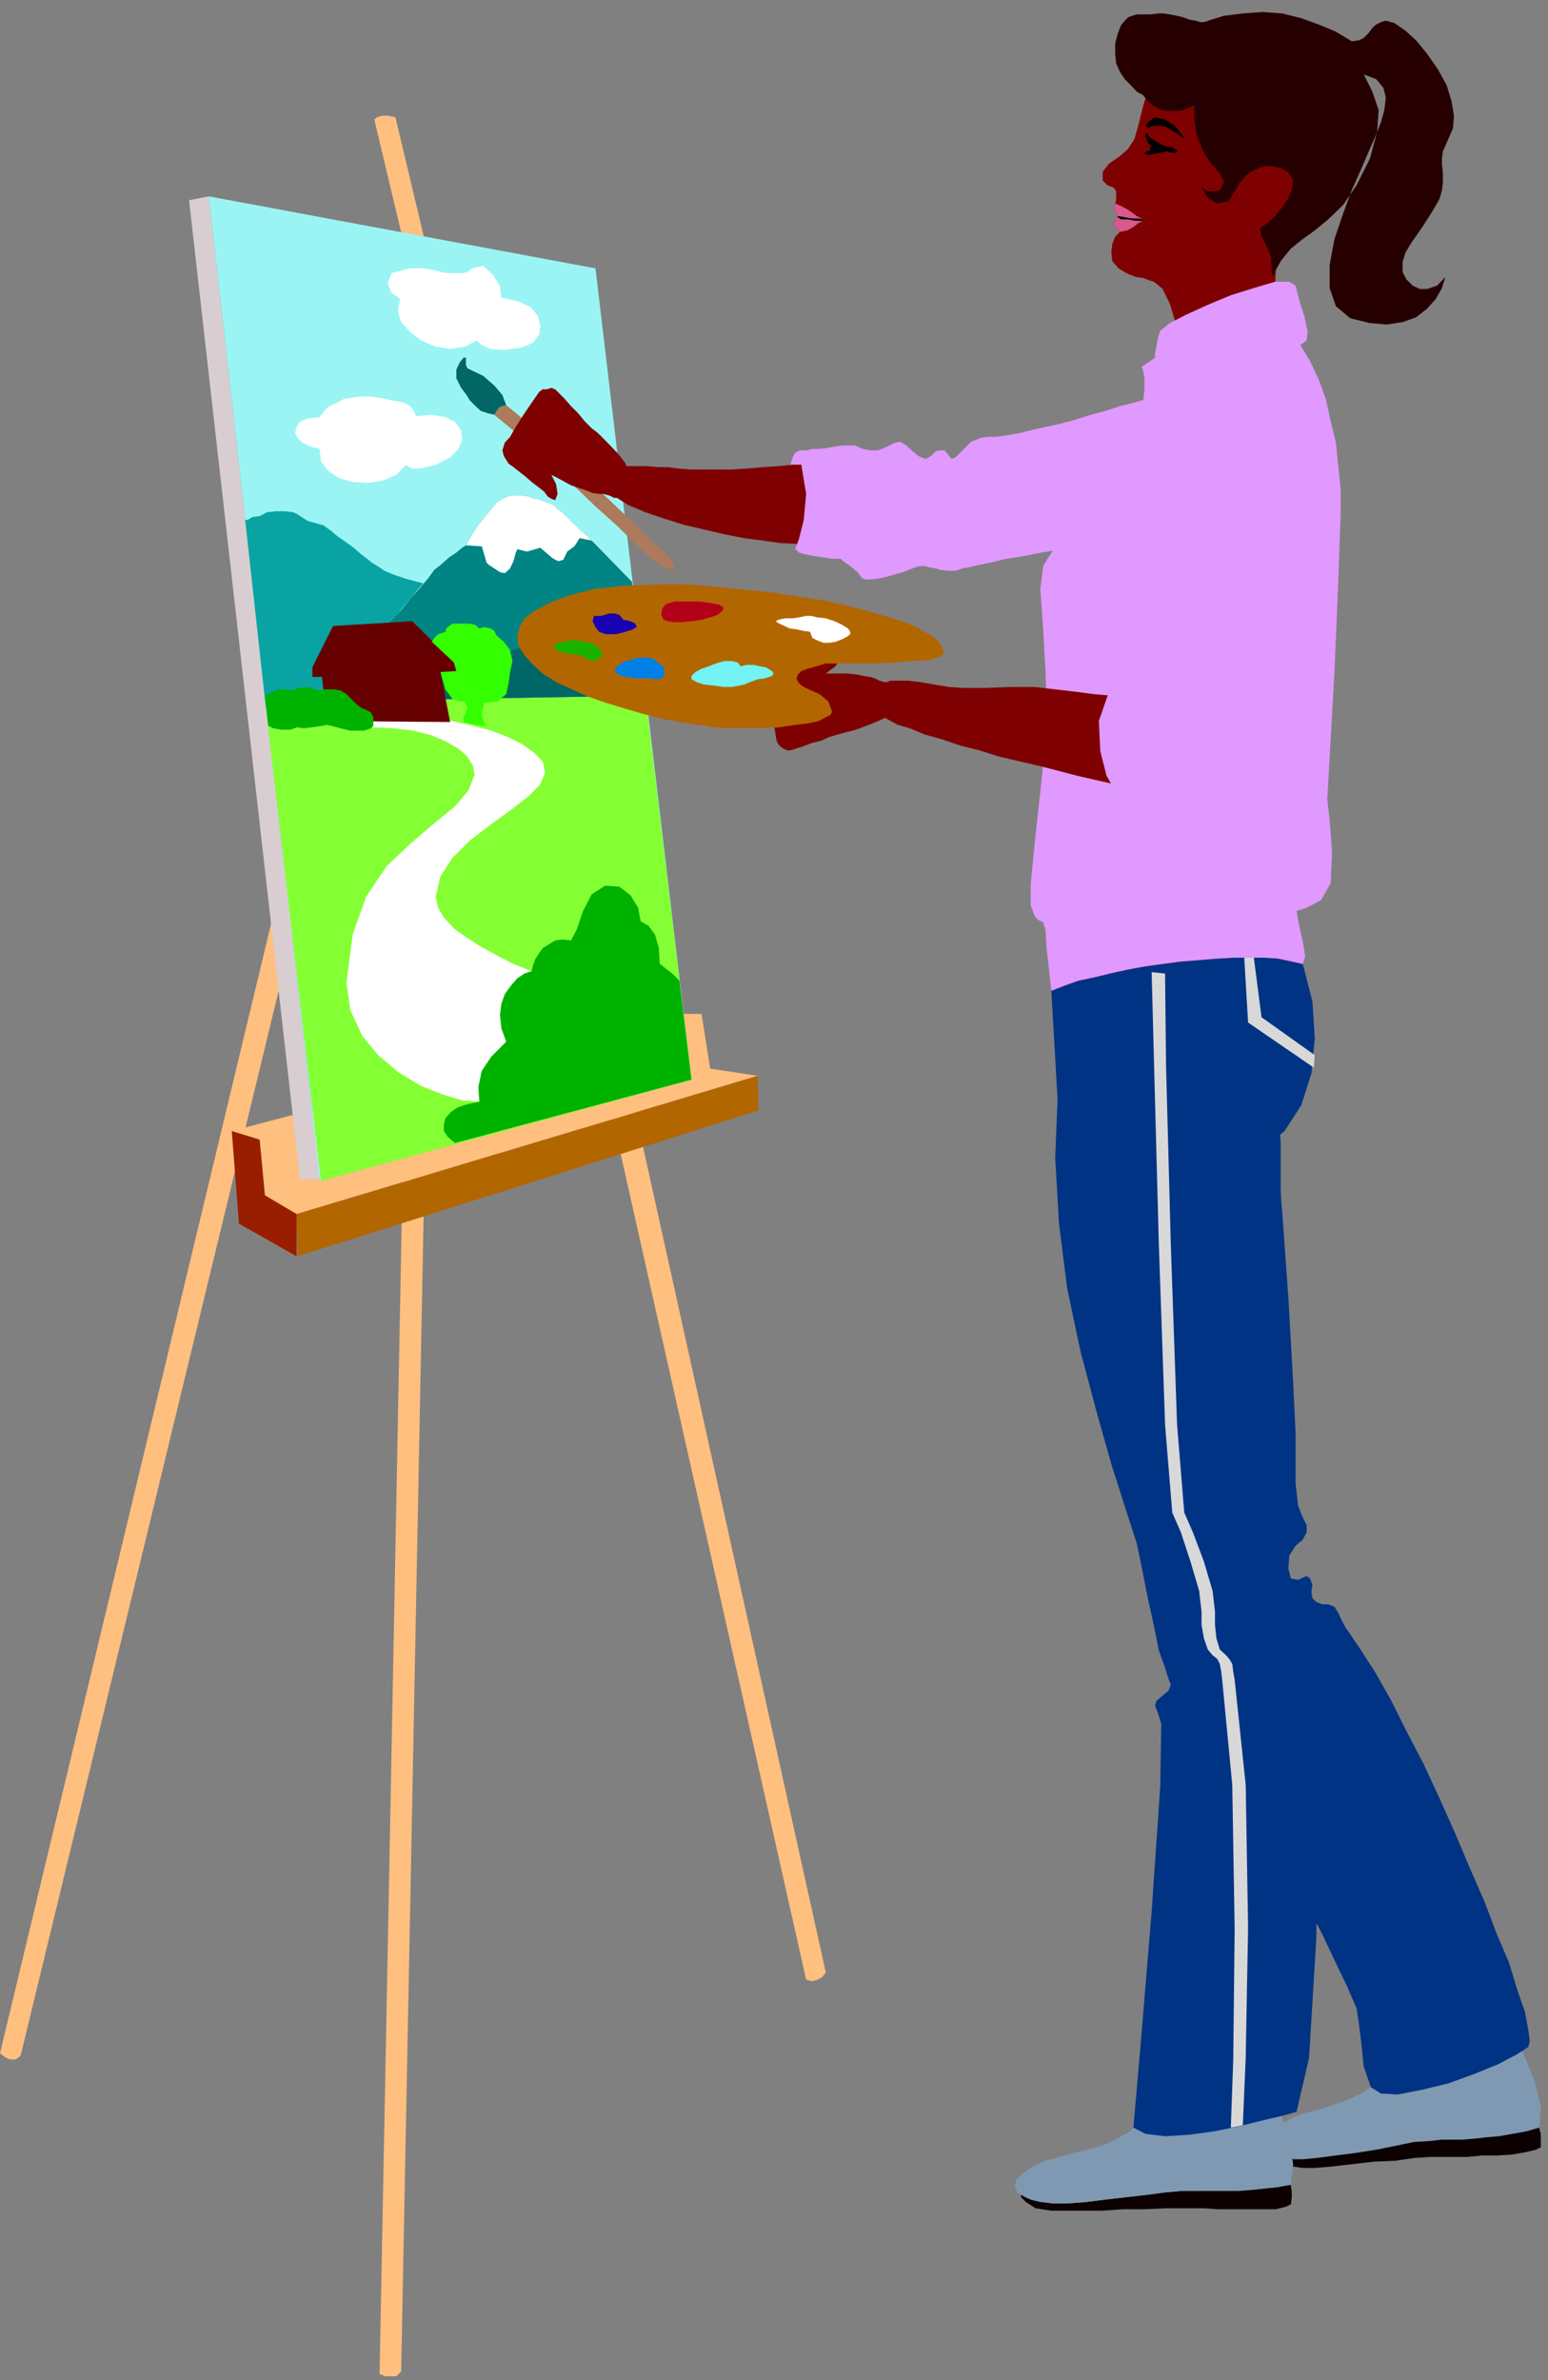 <?xml version="1.0" encoding="UTF-8" standalone="no"?>
<svg
   xmlns:ooo="http://xml.openoffice.org/svg/export"
   xmlns:dc="http://purl.org/dc/elements/1.1/"
   xmlns:cc="http://creativecommons.org/ns#"
   xmlns:rdf="http://www.w3.org/1999/02/22-rdf-syntax-ns#"
   xmlns:svg="http://www.w3.org/2000/svg"
   xmlns="http://www.w3.org/2000/svg"
   xmlns:sodipodi="http://sodipodi.sourceforge.net/DTD/sodipodi-0.dtd"
   xmlns:inkscape="http://www.inkscape.org/namespaces/inkscape"
   version="1.2"
   width="32.26mm"
   height="49.58mm"
   viewBox="0 0 3226 4958"
   preserveAspectRatio="xMidYMid"
   xml:space="preserve"
   id="svg214"
   sodipodi:docname="oilpntr.svg"
   style="fill-rule:evenodd;stroke-width:28.222;stroke-linejoin:round"
   inkscape:version="0.92.5 (2060ec1f9f, 2020-04-08)"><rect x="0" y="0" width="3226" height="4958" fill="#808080" stroke="none"/><sodipodi:namedview
   pagecolor="#ffffff"
   bordercolor="#666666"
   borderopacity="1"
   objecttolerance="10"
   gridtolerance="10"
   guidetolerance="10"
   inkscape:pageopacity="0"
   inkscape:pageshadow="2"
   inkscape:window-width="664"
   inkscape:window-height="487"
   id="namedview216"
   showgrid="false"
   inkscape:zoom="0.2102413"
   inkscape:cx="60.96378"
   inkscape:cy="93.694486"
   inkscape:window-x="0"
   inkscape:window-y="0"
   inkscape:window-maximized="0"
   inkscape:current-layer="svg214" />
 <defs
   class="ClipPathGroup"
   id="defs8">
  <clipPath
   id="presentation_clip_path"
   clipPathUnits="userSpaceOnUse">
   <rect
   x="0"
   y="0"
   width="21000"
   height="29700"
   id="rect2" />
  </clipPath>
  <clipPath
   id="presentation_clip_path_shrink"
   clipPathUnits="userSpaceOnUse">
   <rect
   x="21"
   y="29"
   width="20958"
   height="29641"
   id="rect5" />
  </clipPath>
 </defs>
 <defs
   class="TextShapeIndex"
   id="defs12">
  <g
   ooo:slide="id1"
   ooo:id-list="id3"
   id="g10" />
 </defs>
 <defs
   class="EmbeddedBulletChars"
   id="defs44">
  <g
   id="bullet-char-template-57356"
   transform="matrix(4.8828125e-4,0,0,-4.8828125e-4,0,0)">
   <path
   d="M 580,1141 1163,571 580,0 -4,571 Z"
   id="path14"
   inkscape:connector-curvature="0" />
  </g>
  <g
   id="bullet-char-template-57354"
   transform="matrix(4.8828125e-4,0,0,-4.8828125e-4,0,0)">
   <path
   d="M 8,1128 H 1137 V 0 H 8 Z"
   id="path17"
   inkscape:connector-curvature="0" />
  </g>
  <g
   id="bullet-char-template-10146"
   transform="matrix(4.8828125e-4,0,0,-4.8828125e-4,0,0)">
   <path
   d="M 174,0 602,739 174,1481 1456,739 Z M 1358,739 309,1346 659,739 Z"
   id="path20"
   inkscape:connector-curvature="0" />
  </g>
  <g
   id="bullet-char-template-10132"
   transform="matrix(4.8828125e-4,0,0,-4.8828125e-4,0,0)">
   <path
   d="M 2015,739 1276,0 H 717 l 543,543 H 174 v 393 h 1086 l -543,545 h 557 z"
   id="path23"
   inkscape:connector-curvature="0" />
  </g>
  <g
   id="bullet-char-template-10007"
   transform="matrix(4.8828125e-4,0,0,-4.8828125e-4,0,0)">
   <path
   d="m 0,-2 c -7,16 -16,29 -25,39 l 381,530 c -94,256 -141,385 -141,387 0,25 13,38 40,38 9,0 21,-2 34,-5 21,4 42,12 65,25 l 27,-13 111,-251 280,301 64,-25 24,25 c 21,-10 41,-24 62,-43 C 886,937 835,863 770,784 769,783 710,716 594,584 L 774,223 c 0,-27 -21,-55 -63,-84 l 16,-20 C 717,90 699,76 672,76 641,76 570,178 457,381 L 164,-76 c -22,-34 -53,-51 -92,-51 -42,0 -63,17 -64,51 -7,9 -10,24 -10,44 0,9 1,19 2,30 z"
   id="path26"
   inkscape:connector-curvature="0" />
  </g>
  <g
   id="bullet-char-template-10004"
   transform="matrix(4.8828125e-4,0,0,-4.8828125e-4,0,0)">
   <path
   d="M 285,-33 C 182,-33 111,30 74,156 52,228 41,333 41,471 c 0,78 14,145 41,201 34,71 87,106 158,106 53,0 88,-31 106,-94 l 23,-176 c 8,-64 28,-97 59,-98 l 735,706 c 11,11 33,17 66,17 42,0 63,-15 63,-46 V 965 c 0,-36 -10,-64 -30,-84 L 442,47 C 390,-6 338,-33 285,-33 Z"
   id="path29"
   inkscape:connector-curvature="0" />
  </g>
  <g
   id="bullet-char-template-9679"
   transform="matrix(4.8828125e-4,0,0,-4.8828125e-4,0,0)">
   <path
   d="M 813,0 C 632,0 489,54 383,161 276,268 223,411 223,592 c 0,181 53,324 160,431 106,107 249,161 430,161 179,0 323,-54 432,-161 108,-107 162,-251 162,-431 0,-180 -54,-324 -162,-431 C 1136,54 992,0 813,0 Z"
   id="path32"
   inkscape:connector-curvature="0" />
  </g>
  <g
   id="bullet-char-template-8226"
   transform="matrix(4.8828125e-4,0,0,-4.8828125e-4,0,0)">
   <path
   d="m 346,457 c -73,0 -137,26 -191,78 -54,51 -81,114 -81,188 0,73 27,136 81,188 54,52 118,78 191,78 73,0 134,-26 185,-79 51,-51 77,-114 77,-187 0,-75 -25,-137 -76,-188 -50,-52 -112,-78 -186,-78 z"
   id="path35"
   inkscape:connector-curvature="0" />
  </g>
  <g
   id="bullet-char-template-8211"
   transform="matrix(4.8828125e-4,0,0,-4.8828125e-4,0,0)">
   <path
   d="M -4,459 H 1135 V 606 H -4 Z"
   id="path38"
   inkscape:connector-curvature="0" />
  </g>
  <g
   id="bullet-char-template-61548"
   transform="matrix(4.8828125e-4,0,0,-4.8828125e-4,0,0)">
   <path
   d="m 173,740 c 0,163 58,303 173,419 116,115 255,173 419,173 163,0 302,-58 418,-173 116,-116 174,-256 174,-419 0,-163 -58,-303 -174,-418 C 1067,206 928,148 765,148 601,148 462,206 346,322 231,437 173,577 173,740 Z"
   id="path41"
   inkscape:connector-curvature="0" />
  </g>
 </defs>
 <g
   id="g49"
   transform="translate(-8887,-12371)">
  <g
   id="id2"
   class="Master_Slide">
   <g
   id="bg-id2"
   class="Background" />
   <g
   id="bo-id2"
   class="BackgroundObjects" />
  </g>
 </g>
 <g
   class="SlideGroup"
   id="g212"
   transform="translate(-8887,-12371)">
  <g
   id="g210">
   <g
   id="container-id1">
    <g
   id="id1"
   class="Slide"
   clip-path="url(#presentation_clip_path)">
     <g
   class="Page"
   id="g206">
      <g
   class="Graphic"
   id="g204">
       <g
   id="id3">
        <rect
   class="BoundingBox"
   x="8887"
   y="12371"
   width="3226"
   height="4958"
   id="rect51"
   style="fill:none;stroke:none" />
        <path
   d="m 10222,14762 -511,-2147 -16,-3 h -12 l -10,3 -6,5 509,2135 z"
   id="path53"
   inkscape:connector-curvature="0"
   style="fill:#ffbf7f;stroke:none" />
        <path
   d="m 10567,16495 -391,-1740 46,-18 386,1743 -8,10 -10,5 -10,3 z"
   id="path55"
   inkscape:connector-curvature="0"
   style="fill:#ffbf7f;stroke:none" />
        <path
   d="m 9678,17316 81,-4213 46,-5 -82,4213 -10,10 h -13 -10 z"
   id="path57"
   inkscape:connector-curvature="0"
   style="fill:#ffbf7f;stroke:none" />
        <path
   d="m 8887,16648 867,-3611 33,81 -857,3535 -10,8 h -13 l -10,-5 z"
   id="path59"
   inkscape:connector-curvature="0"
   style="fill:#ffbf7f;stroke:none" />
        <path
   d="m 10349,14483 18,114 99,15 -961,288 -66,-39 -11,-116 -58,-18 925,-244 z"
   id="path61"
   inkscape:connector-curvature="0"
   style="fill:#ffbf7f;stroke:none" />
        <path
   d="m 10468,14684 -961,304 -2,-88 961,-288 z"
   id="path63"
   inkscape:connector-curvature="0"
   style="fill:#b26600;stroke:none" />
        <path
   d="m 9505,14988 v -88 l -66,-39 -11,-116 -58,-18 15,193 z"
   id="path65"
   inkscape:connector-curvature="0"
   style="fill:#991e00;stroke:none" />
        <path
   d="m 9281,12788 231,2038 41,2 -231,-2048 z"
   id="path67"
   inkscape:connector-curvature="0"
   style="fill:#d8ced1;stroke:none" />
        <path
   d="m 9322,12780 806,150 200,1690 -775,208 z"
   id="path69"
   inkscape:connector-curvature="0"
   style="fill:#9bf4f4;stroke:none" />
        <path
   d="m 10232,13820 -572,10 -219,15 115,986 772,-211 z"
   id="path71"
   inkscape:connector-curvature="0"
   style="fill:#84ff33;stroke:none" />
        <path
   d="m 9886,14666 -2,-31 7,-33 20,-30 31,-31 -10,-28 -3,-28 3,-23 7,-20 13,-18 13,-15 15,-10 15,-5 -38,-15 -35,-18 -33,-18 -31,-20 -25,-18 -21,-23 -12,-20 -5,-23 10,-43 25,-38 36,-36 43,-33 43,-31 36,-28 25,-25 10,-25 -5,-23 -18,-18 -25,-18 -30,-15 -34,-13 -38,-10 -35,-8 -33,-7 h -148 v 18 l 49,2 43,5 38,10 30,13 26,15 18,16 12,20 3,18 -13,33 -28,33 -43,35 -48,41 -51,48 -43,64 -28,79 -13,99 8,58 25,54 33,40 43,36 46,28 46,18 40,12 z"
   id="path73"
   inkscape:connector-curvature="0"
   style="fill:#ffffff;stroke:none" />
        <path
   d="m 9721,12994 -18,-13 -8,-20 8,-21 38,-10 h 26 l 22,3 18,5 16,2 h 12 13 l 13,-2 10,-8 23,-5 20,18 15,25 3,23 35,8 26,12 15,18 5,21 -2,17 -13,18 -25,10 -34,5 -30,-2 -18,-8 -7,-7 -3,-3 -25,13 -31,5 -30,-5 -31,-13 -23,-18 -18,-20 -7,-23 z"
   id="path75"
   inkscape:connector-curvature="0"
   style="fill:#ffffff;stroke:none" />
        <path
   d="m 9553,13306 3,26 15,20 23,15 28,8 33,2 30,-5 28,-12 21,-21 2,3 10,5 h 18 l 31,-8 30,-15 18,-18 7,-20 -2,-18 -13,-18 -20,-10 -28,-5 -33,3 -3,-8 -5,-8 -7,-7 -11,-5 -12,-3 -13,-2 -13,-3 -15,-3 -18,-2 h -18 l -17,2 -18,3 -15,8 -16,7 -10,10 -10,13 -25,3 -16,7 -7,10 -3,13 5,10 10,10 16,8 z"
   id="path77"
   inkscape:connector-curvature="0"
   style="fill:#ffffff;stroke:none" />
        <path
   d="m 9662,13700 21,-18 20,-20 20,-20 21,-26 18,-20 17,-20 13,-18 13,-10 18,-16 15,-10 12,-10 8,-5 13,-23 13,-20 15,-18 12,-15 11,-13 12,-8 11,-5 10,-2 h 18 l 15,2 12,5 h 6 l 30,11 3,2 5,3 7,7 8,5 13,13 20,20 20,18 8,8 84,86 28,237 -572,10 z"
   id="path79"
   inkscape:connector-curvature="0"
   style="fill:#008484;stroke:none" />
        <path
   d="m 9660,13830 572,-10 -15,-117 -21,-13 -20,-8 h -18 l -15,5 -23,-12 -23,7 h -8 l -15,3 -23,7 -17,11 -28,20 h -3 l -8,-3 -7,-2 h -10 l -13,5 -18,5 -20,8 -16,2 h -7 l -13,-2 -13,-3 -15,-2 -18,-3 h -12 -13 -8 l -10,5 -10,5 -15,8 -15,7 -16,8 -12,8 -8,2 -3,3 z"
   id="path81"
   inkscape:connector-curvature="0"
   style="fill:#006666;stroke:none" />
        <path
   d="m 9660,13830 2,-130 13,-10 15,-13 13,-15 15,-15 13,-16 13,-15 12,-15 13,-15 -20,-5 -18,-5 -18,-6 -13,-5 -12,-5 -10,-7 -8,-5 -8,-5 -10,-8 -13,-10 -15,-13 -18,-13 -17,-12 -13,-11 -10,-7 -3,-3 -35,-10 -23,-15 -8,-3 -15,-2 h -20 l -18,2 -16,8 -15,2 -10,6 h -5 l 43,391 z"
   id="path83"
   inkscape:connector-curvature="0"
   style="fill:#0aa3a3;stroke:none" />
        <path
   d="m 9858,13507 13,-23 13,-20 15,-18 12,-15 11,-13 12,-8 11,-5 10,-2 h 18 l 15,2 12,5 h 6 l 30,11 3,2 5,3 7,7 8,5 13,13 20,20 20,18 8,8 -25,-5 -11,17 -15,11 -8,17 -10,3 -7,-3 -8,-5 -2,-2 -21,-18 -28,8 -20,-5 -3,7 -5,18 -7,15 -11,10 -10,-2 -12,-8 -11,-7 -5,-5 -10,-34 z"
   id="path85"
   inkscape:connector-curvature="0"
   style="fill:#ffffff;stroke:none" />
        <path
   d="m 9568,13873 -10,-92 h -20 v -20 l 43,-86 165,-10 87,86 5,18 -33,2 20,104 z"
   id="path87"
   inkscape:connector-curvature="0"
   style="fill:#660000;stroke:none" />
        <path
   d="m 9805,13771 33,-2 -5,-18 -46,-43 5,-8 8,-8 7,-2 8,-3 2,-7 6,-5 7,-5 h 8 10 15 l 13,2 10,8 10,-3 13,3 8,5 5,10 15,13 13,17 5,23 -5,23 -3,23 -5,23 -18,15 -28,3 v 2 l -2,8 -3,10 v 8 l 3,7 2,8 5,3 v 2 l -20,-2 -28,-6 v -12 l 3,-3 2,-5 3,-8 -5,-15 h -13 l -13,-5 -15,-20 z"
   id="path89"
   inkscape:connector-curvature="0"
   style="fill:#33ff00;stroke:none" />
        <path
   d="m 9835,14752 493,-132 -25,-206 -15,-15 -13,-10 -10,-8 -3,-2 -2,-33 -8,-28 -13,-18 -17,-10 -5,-28 -16,-26 -23,-18 -30,-2 -28,18 -18,35 -13,38 -12,23 -18,-2 -15,2 -13,8 -13,8 -7,10 -8,12 -5,13 -3,13 -15,5 -15,10 -13,15 -13,18 -7,20 -3,23 3,28 10,28 -31,31 -20,30 -7,33 2,31 -25,5 -21,7 -15,11 -10,12 -3,13 v 13 l 8,12 z"
   id="path91"
   inkscape:connector-curvature="0"
   style="fill:#00b200;stroke:none" />
        <path
   d="m 9439,13822 15,-10 15,-5 h 13 l 15,2 13,-5 13,-2 12,2 13,5 15,-2 h 18 l 15,2 13,8 10,10 10,10 10,8 11,5 10,5 5,10 v 10 8 l -5,5 -8,3 -7,2 h -13 -15 l -21,-5 -18,-5 -10,-2 -10,2 -20,3 -18,2 -13,-2 -15,5 h -18 l -18,-3 -10,-5 z"
   id="path93"
   inkscape:connector-curvature="0"
   style="fill:#00b200;stroke:none" />
        <path
   d="m 9942,13215 28,23 41,38 50,45 56,54 54,51 48,45 38,38 23,21 13,20 -5,8 -18,-5 -31,-23 -25,-23 -38,-38 -48,-43 -51,-49 -54,-48 -45,-43 -39,-33 -22,-18 5,-8 5,-7 7,-3 z"
   id="path95"
   inkscape:connector-curvature="0"
   style="fill:#ad7a5b;stroke:none" />
        <path
   d="m 9917,13235 5,-8 5,-7 7,-3 8,-2 -8,-21 -17,-20 -23,-20 -21,-10 -12,-6 -3,-7 v -8 -7 h -5 l -8,10 -7,15 v 18 l 5,10 5,10 10,13 8,13 12,12 11,10 15,5 z"
   id="path97"
   inkscape:connector-curvature="0"
   style="fill:#006666;stroke:none" />
        <path
   d="m 10156,13403 5,2 5,3 h 7 5 l 13,-3 10,-5 8,-10 5,-13 -3,-7 -5,-8 -5,-5 -5,-8 -7,-15 -16,-20 -20,-21 -20,-20 -13,-10 -15,-15 -13,-16 -15,-15 -13,-15 -13,-13 -7,-7 -8,-3 -10,3 h -8 l -7,5 -5,7 -11,16 -17,25 -16,25 -12,21 -11,12 -5,16 3,12 10,16 10,7 10,8 13,10 15,13 13,10 13,10 7,10 8,5 8,3 5,-13 -3,-20 -10,-20 23,12 18,10 18,6 15,5 12,5 13,2 h 10 z"
   id="path99"
   inkscape:connector-curvature="0"
   style="fill:#7f0000;stroke:none" />
        <path
   d="m 10148,13375 5,-13 8,-10 10,-5 13,-3 10,3 10,7 7,11 3,12 -5,13 -8,10 -10,5 -13,3 -12,-3 -10,-7 -6,-10 z"
   id="path101"
   inkscape:connector-curvature="0"
   style="fill:#7f0000;stroke:none" />
        <path
   d="m 10168,13405 -7,-5 -5,-5 -6,-7 -2,-8 2,-13 6,-10 7,-8 13,-5 20,-2 h 18 20 l 23,2 h 21 l 22,3 26,2 h 25 28 33 l 33,-2 33,-3 31,-2 30,-3 28,-2 23,-3 43,-2 h 41 l 38,5 36,7 30,5 26,5 20,3 13,-3 18,-7 17,-5 21,-8 20,-7 23,-11 23,-7 25,-8 28,-10 28,-8 28,-7 33,-8 31,-8 33,-7 35,-8 36,-5 38,-5 13,-3 15,-5 20,-7 23,-8 23,-5 23,-8 18,-5 15,-2 64,2 48,21 33,38 15,43 -2,46 -21,40 -40,33 -59,18 -40,5 -46,8 -51,13 -53,10 -51,10 -46,10 -38,8 -28,5 -26,2 -35,3 -38,5 -41,3 -38,5 -36,2 -28,3 -17,2 h -13 l -13,3 h -13 -15 l -15,-3 h -15 -16 l -17,-2 -21,-3 -28,-2 -30,-3 -33,-2 -36,-6 -38,-5 -36,-2 -35,-5 -38,-5 -41,-8 -43,-10 -43,-10 -41,-13 -38,-13 -36,-15 z"
   id="path103"
   inkscape:connector-curvature="0"
   style="fill:#7f0000;stroke:none" />
        <path
   d="m 10148,13380 2,-13 6,-10 7,-8 13,-5 h 13 l 12,5 8,11 2,12 v 13 l -5,10 -10,8 -10,5 h -13 l -12,-8 -8,-7 z"
   id="path105"
   inkscape:connector-curvature="0"
   style="fill:#7f0000;stroke:none" />
        <path
   d="m 11406,13327 v -13 l 8,-10 8,-8 12,-5 h 13 l 10,5 8,10 5,13 v 13 l -5,10 -10,7 -13,5 h -13 l -10,-7 -8,-8 z"
   id="path107"
   inkscape:connector-curvature="0"
   style="fill:#7f0000;stroke:none" />
        <path
   d="m 11381,13171 25,-5 31,-2 h 35 l 36,7 36,16 28,25 17,38 8,51 -5,51 -15,38 -21,25 -28,16 -30,12 -31,5 -33,3 -28,5 -18,3 -22,5 -31,5 -33,7 -38,6 -41,7 -40,8 -44,7 -40,11 -41,7 -41,8 -33,5 -33,8 -25,5 -21,5 -12,2 -15,5 h -16 l -15,-2 -10,-3 -13,-2 -10,-3 h -10 l -10,3 -13,5 -13,5 -18,5 -17,5 -16,3 -15,2 h -10 l -8,-2 -10,-13 -15,-13 -15,-10 -5,-5 h -18 l -18,-3 -15,-2 -16,-3 -10,-2 -10,-3 -5,-5 -3,-2 8,-21 10,-40 5,-54 -10,-61 h -23 l 5,-15 5,-10 11,-5 h 15 l 10,-3 h 15 l 16,-2 17,-3 16,-2 h 15 10 l 5,2 10,5 16,3 h 17 l 13,-5 10,-5 13,-6 10,-2 13,8 13,12 12,10 15,6 11,-6 10,-10 10,-2 h 8 l 5,5 5,7 5,6 8,-3 15,-15 18,-18 20,-8 15,-2 h 15 l 23,-3 28,-5 28,-7 28,-6 31,-7 30,-8 31,-10 30,-8 31,-10 28,-7 28,-8 25,-8 23,-7 23,-5 18,-5 z"
   id="path109"
   inkscape:connector-curvature="0"
   style="fill:#e099ff;stroke:none" />
        <path
   d="m 11269,14412 h 51 l 48,20 41,33 38,46 30,53 26,59 18,55 12,56 16,232 -8,289 -10,260 v 144 l 7,11 23,22 33,31 39,38 40,43 38,49 38,48 28,53 16,36 17,38 13,38 13,43 8,33 10,49 15,58 18,63 18,64 17,56 16,41 12,25 18,25 15,28 13,28 13,28 7,26 8,23 3,17 v 13 l -11,23 -20,25 -23,21 -18,10 -7,-3 -8,-7 -10,-16 -10,-17 -10,-18 -11,-23 -10,-23 -10,-23 -18,-48 -23,-51 -28,-56 -30,-58 -31,-59 -35,-61 -36,-61 -35,-58 -33,-59 -36,-55 -33,-51 -28,-46 -28,-43 -23,-33 -20,-28 -13,-21 -20,-12 -18,-16 -20,-15 -18,-18 -15,-17 -13,-18 -10,-20 -5,-18 -8,-41 -8,-43 -7,-46 -15,-53 -13,-36 -15,-51 -21,-63 -23,-69 -23,-73 -22,-77 -18,-71 -13,-63 -25,-178 -3,-140 10,-104 23,-79 31,-53 38,-33 35,-18 z"
   id="path111"
   inkscape:connector-curvature="0"
   style="fill:#7f0000;stroke:none" />
        <path
   d="m 11325,14651 h -13 l -10,-6 -10,-7 -5,-13 v -13 l 7,-12 8,-8 13,-5 h 12 l 11,5 7,8 5,12 v 13 l -5,13 -7,7 z"
   id="path113"
   inkscape:connector-curvature="0"
   style="fill:#7f0000;stroke:none" />
        <path
   d="m 11966,16691 h -13 l -13,-5 -7,-10 -6,-10 v -13 l 6,-13 10,-7 10,-5 h 13 l 12,5 8,7 5,13 v 13 l -5,12 -8,8 z"
   id="path115"
   inkscape:connector-curvature="0"
   style="fill:#7f0000;stroke:none" />
        <path
   d="m 11981,16602 13,5 15,16 12,20 13,23 13,25 8,23 5,23 2,15 v 13 l -5,13 -8,12 -7,10 -15,11 -18,5 -23,5 h -28 -38 l -43,2 -44,8 -43,8 -41,7 -38,5 -33,5 -25,3 h -18 l -18,-3 -15,-2 -15,-3 -10,-5 -11,-5 -5,-5 -2,-8 2,-5 8,-7 10,-5 13,-3 15,-5 13,-3 15,-2 10,-3 13,-5 20,-12 23,-13 28,-18 26,-15 25,-18 20,-13 16,-10 15,-10 18,-15 17,-16 23,-15 23,-15 23,-10 23,-8 z"
   id="path117"
   inkscape:connector-curvature="0"
   style="fill:#7f0000;stroke:none" />
        <path
   d="m 11960,16691 -12,-2 -10,-8 -8,-10 -3,-13 3,-13 8,-10 10,-5 12,-2 13,2 10,5 5,10 3,13 -3,13 -5,10 -10,8 z"
   id="path119"
   inkscape:connector-curvature="0"
   style="fill:#7f0000;stroke:none" />
        <path
   d="m 12049,16620 16,36 20,50 13,54 -3,43 -28,8 -28,5 -28,5 -25,2 -26,3 -25,2 h -23 -20 l -26,3 -33,2 -38,8 -40,8 -44,7 -40,5 -38,5 -31,3 -25,-3 -21,-2 -18,-8 -10,-7 -7,-10 2,-13 10,-13 21,-15 25,-15 28,-11 31,-7 28,-10 30,-10 28,-13 25,-18 26,-23 33,3 36,-3 40,-7 41,-11 41,-12 35,-13 28,-15 z"
   id="path121"
   inkscape:connector-curvature="0"
   style="fill:#7f99b2;stroke:none" />
        <path
   d="m 12095,16803 -28,8 -28,5 -28,5 -25,2 -26,3 -25,2 h -23 -20 l -26,3 -33,2 -38,8 -40,8 -44,7 -40,5 -38,5 -31,3 h -20 l -18,-5 -18,-3 -13,-7 v 7 l 13,11 23,10 33,5 h 25 l 36,-3 43,-5 43,-5 46,-2 41,-6 33,-2 h 25 23 28 l 31,-3 h 33 l 30,-2 28,-5 21,-5 10,-5 v -16 -12 l -3,-10 z"
   id="path123"
   inkscape:connector-curvature="0"
   style="fill:#0c0000;stroke:none" />
        <path
   d="m 12072,16635 -23,15 -40,21 -49,20 -55,20 -54,13 -51,10 -35,-2 -21,-13 -15,-43 -5,-48 -5,-41 -5,-33 -8,-18 -12,-28 -16,-33 -18,-38 -17,-36 -18,-35 -13,-28 -10,-18 -18,-30 -35,-61 -46,-79 -54,-92 -53,-94 -46,-86 -35,-69 -15,-45 -6,-39 -5,-48 -10,-48 -10,-46 -36,-107 -33,-111 -30,-112 -28,-109 -23,-107 -15,-104 -13,-94 -2,-84 2,-79 8,-71 10,-61 20,-51 28,-41 36,-28 45,-20 56,-5 56,10 49,23 40,41 36,48 28,58 20,64 15,66 11,66 10,119 13,181 10,178 5,104 v 51 53 l 5,46 10,25 8,16 v 15 l -8,15 -15,13 -13,20 -2,28 5,20 15,3 18,-8 7,5 5,13 -2,15 2,13 8,8 13,5 h 12 l 13,5 8,13 7,15 8,15 28,41 33,51 33,58 33,66 36,69 33,71 33,74 30,71 31,71 25,66 26,61 17,56 16,46 7,38 3,23 z"
   id="path125"
   inkscape:connector-curvature="0"
   style="fill:#003384;stroke:none" />
        <path
   d="m 11221,12854 -8,-8 -5,-7 3,-8 5,-8 v 0 -2 0 0 l -3,-5 -2,-5 -3,-8 3,-8 2,-7 v -10 -8 l -5,-8 -5,-2 -8,-3 -5,-5 -5,-5 v -18 l 13,-17 23,-16 17,-15 13,-20 8,-28 7,-28 6,-23 15,-36 23,-35 30,-33 38,-31 44,-23 45,-12 51,-3 54,13 48,23 40,25 28,33 21,36 13,38 2,41 -2,40 -11,41 -15,38 -18,30 -18,28 -17,23 -18,18 -18,15 -15,10 -10,11 -21,25 -15,33 -2,43 5,59 2,63 -7,54 -18,38 -26,23 -23,5 h -20 l -20,-5 -18,-11 -20,-17 -16,-21 -15,-28 -15,-35 -15,-51 -13,-43 -15,-31 -18,-15 -10,-3 -13,-5 -15,-2 -13,-5 -10,-5 -13,-8 -7,-8 -6,-7 -2,-18 2,-18 6,-15 z"
   id="path127"
   inkscape:connector-curvature="0"
   style="fill:#7f0000;stroke:none" />
        <path
   d="m 11447,13141 -13,-5 -7,-8 -8,-10 v -13 l 5,-12 10,-8 10,-5 h 13 l 13,5 7,8 6,10 v 13 l -6,12 -7,8 -10,5 z"
   id="path129"
   inkscape:connector-curvature="0"
   style="fill:#7f0000;stroke:none" />
        <path
   d="m 11572,12569 -13,-5 -8,-7 -7,-11 v -12 l 5,-13 10,-8 10,-5 h 13 l 12,5 8,8 5,10 v 13 l -5,13 -8,7 -10,5 z"
   id="path131"
   inkscape:connector-curvature="0"
   style="fill:#7f0000;stroke:none" />
        <path
   d="m 11350,12651 -15,-18 -20,-13 -23,-5 -15,13 -3,5 3,2 2,3 5,-3 10,-2 h 11 l 12,2 8,5 5,3 8,5 5,3 5,5 5,2 2,3 v -3 z"
   id="path133"
   inkscape:connector-curvature="0"
   style="fill:#000000;stroke:none" />
        <path
   d="m 11284,12684 -5,2 h -2 l -3,3 -2,2 v 0 h 2 l 5,3 h 3 l 12,-3 13,-2 10,-3 10,3 h 11 l 2,-3 v -2 l -10,-6 -13,-2 -12,-5 -13,-8 -8,-5 -5,-7 -2,-3 h -3 v 8 l 3,5 2,7 5,5 3,3 -3,2 v 3 z"
   id="path135"
   inkscape:connector-curvature="0"
   style="fill:#000000;stroke:none" />
        <path
   d="m 11269,12828 v 0 0 3 0 l -10,5 -10,8 -13,7 -15,3 -8,-8 -5,-7 3,-8 5,-8 v 0 -2 0 0 l -3,-5 -2,-5 -3,-8 3,-8 12,5 15,8 18,13 z"
   id="path137"
   inkscape:connector-curvature="0"
   style="fill:#d8598c;stroke:none" />
        <path
   d="m 11266,12831 h -12 l -16,-3 h -15 l -7,-5 v 0 -2 0 0 l 12,2 16,3 h 15 l 10,2 v 0 0 3 z"
   id="path139"
   inkscape:connector-curvature="0"
   style="fill:#000000;stroke:none" />
        <path
   d="m 11376,12590 -10,5 -13,5 -13,2 h -18 l -15,-2 -15,-8 -13,-10 -10,-13 -13,-7 -12,-13 -13,-13 -10,-15 -8,-18 -2,-20 v -21 l 5,-20 7,-18 8,-10 7,-7 8,-3 10,-3 h 13 15 l 18,-2 h 10 l 13,2 15,3 13,3 13,5 12,2 10,3 h 8 l 41,-13 40,-5 41,-3 41,3 40,10 36,13 36,15 33,20 15,-2 10,-5 10,-10 8,-11 8,-7 10,-5 10,-3 18,5 23,16 22,20 23,28 23,33 18,33 10,33 5,30 -2,26 -13,30 -8,18 -2,15 v 13 l 2,18 v 18 l -2,17 -5,18 -13,23 -23,36 -23,33 -12,20 -6,20 v 21 l 8,15 13,13 15,7 h 15 l 21,-7 17,-18 -7,23 -13,23 -18,20 -23,18 -28,10 -33,5 -35,-3 -41,-10 -30,-25 -13,-38 v -49 l 10,-53 18,-53 18,-49 18,-40 12,-28 10,-23 11,-25 10,-26 7,-25 3,-26 -5,-20 -15,-18 -26,-10 18,36 13,38 -3,45 -15,56 -28,56 -28,41 -31,30 -28,23 -25,18 -25,20 -21,26 -18,33 -2,-41 -10,-25 -10,-18 -3,-18 15,-10 16,-15 15,-18 13,-20 7,-18 3,-18 -8,-15 -15,-10 -21,-5 h -15 l -15,5 -15,7 -10,8 -8,10 -8,8 -2,7 -18,28 -23,5 -18,-10 -15,-23 15,8 h 13 l 10,-3 5,-7 3,-10 -3,-8 -7,-13 -16,-17 -17,-26 -13,-33 -5,-30 z"
   id="path141"
   inkscape:connector-curvature="0"
   style="fill:#260000;stroke:none" />
        <path
   d="m 11564,12569 -10,-7 -5,-11 -5,-12 2,-13 8,-10 10,-8 13,-2 12,2 10,8 8,10 3,13 -3,12 -8,11 -10,5 -12,5 z"
   id="path143"
   inkscape:connector-curvature="0"
   style="fill:#260000;stroke:none" />
        <path
   d="m 11449,13029 41,10 41,28 41,41 35,53 28,66 23,74 15,84 3,89 -8,79 -20,84 -26,86 -28,86 -30,79 -26,69 -17,56 -8,38 5,46 10,55 18,61 20,64 18,63 18,61 10,51 5,43 -7,64 -16,58 -22,51 -34,44 -38,33 -48,25 -53,15 -59,5 -33,-2 -33,-8 -33,-10 -30,-13 -28,-15 -26,-15 -15,-15 -8,-16 -10,-53 -15,-81 -15,-84 -11,-61 -5,-54 -2,-71 2,-79 11,-71 15,-84 12,-94 3,-91 v -87 l 3,-30 2,-28 3,-20 v -10 l -26,-33 -20,-41 -13,-36 -2,-30 7,-15 13,-16 15,-18 21,-17 20,-23 23,-23 20,-31 20,-33 21,-43 23,-51 25,-61 28,-58 31,-53 35,-46 38,-31 z"
   id="path145"
   inkscape:connector-curvature="0"
   style="fill:#7f0000;stroke:none" />
        <path
   d="m 11437,13354 -10,-2 -11,-8 -7,-10 -3,-13 3,-12 7,-10 11,-6 12,-2 13,2 10,8 8,10 v 13 l -3,13 -7,10 -11,7 z"
   id="path147"
   inkscape:connector-curvature="0"
   style="fill:#7f0000;stroke:none" />
        <path
   d="m 11449,13144 -12,-3 -10,-8 -5,-10 -3,-12 3,-13 7,-10 10,-8 13,-3 13,3 10,8 8,10 v 13 l -3,12 -8,10 -10,8 z"
   id="path149"
   inkscape:connector-curvature="0"
   style="fill:#7f0000;stroke:none" />
        <path
   d="m 11317,14651 -12,-3 -11,-8 -5,-10 -2,-13 2,-12 8,-10 10,-5 13,-3 13,3 10,7 7,10 v 13 l -2,13 -8,10 -10,5 z"
   id="path151"
   inkscape:connector-curvature="0"
   style="fill:#7f0000;stroke:none" />
        <path
   d="m 11602,14379 20,78 5,77 -7,73 -21,66 -35,54 -51,43 -64,28 -81,10 -30,-2 -38,-3 -44,-8 -43,-10 -41,-13 -35,-15 -26,-18 -12,-20 -8,-56 -5,-89 -5,-86 -3,-53 28,-11 28,-10 33,-7 33,-8 36,-8 38,-7 36,-5 38,-5 38,-3 36,-3 35,-2 h 33 33 l 28,2 28,6 z"
   id="path153"
   inkscape:connector-curvature="0"
   style="fill:#003384;stroke:none" />
        <path
   d="m 11602,14379 -23,-5 -28,-6 -28,-2 h -33 -33 l -35,2 -36,3 -38,3 -38,5 -36,5 -38,7 -36,8 -33,8 -33,7 -28,10 -28,11 -5,-46 -5,-43 -2,-36 -5,-18 -11,-5 -7,-8 -8,-22 v -44 l 8,-83 12,-110 11,-106 2,-72 -2,-68 -5,-92 -6,-84 6,-48 12,-20 26,-36 33,-48 35,-56 36,-56 33,-53 23,-41 10,-28 3,-30 v -23 l -3,-18 -3,-5 3,-3 8,-5 10,-7 7,-5 v -8 l 3,-15 3,-18 5,-15 20,-16 33,-17 46,-21 48,-20 48,-15 44,-13 h 30 l 13,8 7,28 11,35 7,33 -2,18 -13,10 20,33 18,38 15,41 10,46 11,45 5,49 5,48 v 48 l -5,143 -8,190 -10,176 -5,89 5,45 5,66 -3,64 -20,35 -15,8 -15,8 -16,5 -5,2 5,28 8,36 5,30 z"
   id="path155"
   inkscape:connector-curvature="0"
   style="fill:#e099ff;stroke:none" />
        <path
   d="m 11500,14366 16,124 111,79 -2,26 -137,-94 -8,-135 z"
   id="path157"
   inkscape:connector-curvature="0"
   style="fill:#d8d8d8;stroke:none" />
        <path
   d="m 11511,16638 5,-54 10,-61 18,-66 20,-71 20,-79 15,-83 13,-89 3,-94 -10,-79 -18,-92 -23,-81 -15,-48 -5,-28 -3,-31 -5,-38 -5,-41 -8,-180 8,-249 10,-226 5,-109 -5,-67 -13,-71 -20,-73 -28,-69 -36,-61 -40,-48 -49,-33 -55,-10 -59,15 -46,35 -35,54 -26,63 -20,71 -10,69 -5,66 v 56 l 5,64 10,81 13,84 15,84 10,45 18,54 20,61 23,63 25,61 23,56 21,48 15,39 8,35 2,46 v 46 l 3,38 10,33 15,35 15,33 13,28 13,92 12,208 6,280 -13,310 v 25 l 5,23 8,23 10,23 12,15 13,10 15,5 16,-5 33,-38 15,-61 5,-71 z"
   id="path159"
   inkscape:connector-curvature="0"
   style="fill:#7f0000;stroke:none" />
        <path
   d="m 11320,14651 -13,-3 -10,-5 -8,-10 -2,-13 2,-13 5,-10 11,-7 12,-3 13,3 10,5 8,10 2,12 -2,13 -5,10 -10,8 z"
   id="path161"
   inkscape:connector-curvature="0"
   style="fill:#7f0000;stroke:none" />
        <path
   d="m 11439,16808 -12,-2 -11,-8 -7,-10 -3,-13 3,-13 7,-10 11,-7 12,-3 13,3 10,7 8,10 2,13 -2,13 -8,10 -10,8 z"
   id="path163"
   inkscape:connector-curvature="0"
   style="fill:#7f0000;stroke:none" />
        <path
   d="m 11465,16719 25,23 26,46 15,51 2,38 -2,12 -5,13 -8,13 -10,10 -15,8 -18,5 -23,2 -28,-2 -38,-3 -43,-2 -43,2 -44,3 -40,5 -39,2 -35,3 h -26 l -17,-3 -18,-2 -15,-5 -13,-5 -13,-6 -7,-5 -8,-5 v -7 l 2,-5 8,-5 10,-6 16,-2 15,-3 13,-2 15,-3 10,-2 15,-5 21,-8 25,-13 28,-12 28,-16 25,-15 23,-13 15,-7 16,-8 17,-13 21,-15 25,-12 23,-13 26,-10 22,-3 z"
   id="path165"
   inkscape:connector-curvature="0"
   style="fill:#7f0000;stroke:none" />
        <path
   d="m 11437,16808 -13,-5 -8,-8 -7,-10 v -13 l 2,-12 8,-10 10,-5 h 13 l 13,2 10,8 5,10 2,13 -5,12 -7,10 -11,6 z"
   id="path167"
   inkscape:connector-curvature="0"
   style="fill:#7f0000;stroke:none" />
        <path
   d="m 11577,16922 -28,5 -28,3 -28,3 -26,2 h -25 -26 -22 -21 -25 l -33,3 -38,5 -44,5 -43,5 -40,5 -39,3 h -30 l -20,-3 -18,-3 -16,-5 -12,-7 v 5 l 10,10 20,13 33,5 h 26 35 44 l 45,-3 h 44 l 43,-2 h 33 25 23 l 28,2 h 31 33 30 28 l 20,-5 11,-5 2,-15 v -13 l -2,-10 z"
   id="path169"
   inkscape:connector-curvature="0"
   style="fill:#0c0000;stroke:none" />
        <path
   d="m 11544,16737 12,35 16,54 10,53 -5,43 -28,5 -28,3 -28,3 -26,2 h -25 -26 -22 -21 -25 l -33,3 -38,5 -44,5 -43,5 -40,5 -39,3 h -30 l -26,-3 -20,-5 -15,-8 -13,-7 -5,-13 3,-13 12,-12 21,-16 28,-12 28,-8 28,-8 30,-7 31,-8 28,-13 27,-15 26,-20 33,5 36,-3 40,-5 43,-7 39,-11 35,-12 31,-10 z"
   id="path171"
   inkscape:connector-curvature="0"
   style="fill:#7f99b2;stroke:none" />
        <path
   d="m 11589,16770 -28,8 -43,10 -48,12 -54,11 -53,7 -48,3 -41,-5 -25,-13 15,-173 23,-277 18,-262 2,-129 -7,-23 -6,-15 3,-10 13,-11 12,-10 5,-13 -5,-12 -7,-23 -13,-36 -10,-50 -13,-59 -13,-66 -10,-48 -23,-71 -30,-94 -31,-110 -33,-124 -28,-132 -17,-135 -8,-137 5,-122 15,-94 23,-66 31,-49 33,-30 33,-18 35,-5 33,-3 36,5 41,13 43,23 43,33 38,48 33,61 21,79 7,94 v 209 193 157 97 66 74 l 3,66 7,45 16,54 20,89 20,96 11,87 2,162 -5,265 -15,246 z"
   id="path173"
   inkscape:connector-curvature="0"
   style="fill:#003384;stroke:none" />
        <path
   d="m 11287,14396 5,191 10,376 13,376 15,183 18,41 20,61 18,61 5,43 v 28 l 5,28 8,23 10,12 10,8 5,10 3,16 2,17 21,219 5,300 -3,274 -5,140 25,-5 6,-140 5,-272 -5,-297 -23,-219 -3,-17 -2,-16 -6,-10 -7,-8 -13,-12 -7,-23 -3,-28 v -28 l -5,-43 -18,-61 -23,-61 -18,-41 -15,-183 -13,-373 -10,-376 -2,-191 z"
   id="path175"
   inkscape:connector-curvature="0"
   style="fill:#d8d8d8;stroke:none" />
        <path
   d="m 10730,13792 h 5 8 l 7,2 5,3 11,7 5,10 2,13 -2,13 -5,5 -8,5 -8,5 -7,3 -5,5 -10,5 -11,5 -12,5 -13,5 -13,5 -15,5 -13,3 -18,5 -17,5 -18,8 -20,5 -18,7 -16,5 -10,3 h -7 l -10,-5 -6,-5 -5,-8 -2,-10 -3,-20 -2,-28 -3,-31 -2,-23 -3,-15 3,-15 10,-13 15,-8 10,-2 15,-3 16,-2 18,-5 15,-3 15,-2 13,-5 7,-3 11,3 v 12 l -11,16 -20,15 h 25 21 l 18,2 15,3 13,2 10,3 10,5 z"
   id="path177"
   inkscape:connector-curvature="0"
   style="fill:#7f0000;stroke:none" />
        <path
   d="m 10712,13812 -2,13 2,12 5,10 11,8 12,3 13,-3 10,-5 8,-10 2,-13 -2,-13 -5,-10 -11,-7 -12,-3 -13,3 -10,5 z"
   id="path179"
   inkscape:connector-curvature="0"
   style="fill:#7f0000;stroke:none" />
        <path
   d="m 11554,13324 -3,-66 -23,-46 -38,-30 -41,-13 -45,5 -41,20 -30,38 -13,51 -3,26 v 33 l -2,30 -3,28 -12,87 -11,91 -2,97 v 91 15 l -5,13 -8,10 -10,8 -31,8 h -30 l -36,-3 -38,-5 -43,-5 -43,-5 h -49 l -53,2 h -23 -25 l -28,-2 -31,-5 -28,-5 -25,-3 h -20 -18 l -8,3 -7,2 -8,5 -5,5 -5,13 -3,15 v 15 l 8,11 2,2 h 3 2 l 3,3 13,7 20,11 25,7 31,13 36,10 38,13 40,10 41,13 43,10 43,10 39,10 38,10 35,8 31,7 25,6 21,2 30,5 28,5 25,3 23,2 21,3 h 17 l 13,-3 8,-5 10,-10 8,-13 7,-15 8,-23 5,-25 10,-41 10,-56 13,-61 13,-63 12,-61 8,-54 8,-38 10,-66 10,-68 8,-61 z"
   id="path181"
   inkscape:connector-curvature="0"
   style="fill:#7f0000;stroke:none" />
        <path
   d="m 10722,13850 -7,-10 -5,-10 2,-13 5,-10 11,-8 10,-5 12,3 13,5 8,10 2,13 v 12 l -7,10 -11,8 -10,3 h -12 z"
   id="path183"
   inkscape:connector-curvature="0"
   style="fill:#7f0000;stroke:none" />
        <path
   d="m 11419,13347 -8,-10 -5,-10 3,-13 5,-10 10,-8 13,-5 12,2 11,6 7,10 3,12 v 13 l -8,10 -10,8 -10,2 h -13 z"
   id="path185"
   inkscape:connector-curvature="0"
   style="fill:#7f0000;stroke:none" />
        <path
   d="m 11211,14018 -18,-31 -13,-51 -3,-63 21,-61 15,-8 15,-7 10,-5 h 11 l 10,2 2,-5 v -8 l -2,-15 -3,-25 3,-38 5,-46 5,-46 8,-68 12,-100 11,-94 5,-58 2,-28 3,-25 10,-23 13,-18 15,-15 23,-13 28,-8 35,-2 23,2 23,8 23,10 23,18 18,20 15,26 10,30 5,33 -2,51 -8,71 -15,87 -16,94 -17,89 -16,78 -15,59 -8,33 -5,20 -7,26 -8,27 -8,31 -12,25 -13,23 -13,16 -17,5 -21,-3 -25,-2 -28,-3 -28,-5 -26,-3 -25,-2 -18,-3 z"
   id="path187"
   inkscape:connector-curvature="0"
   style="fill:#e099ff;stroke:none" />
        <path
   d="m 10265,13588 h 46 l 45,3 49,5 51,5 48,5 48,8 48,7 46,10 43,11 41,12 36,11 30,12 23,13 20,13 11,15 5,13 -8,7 -23,8 -33,2 -38,3 -38,2 h -38 -28 -18 -23 l -20,6 -18,5 -13,5 -7,7 -3,8 3,8 7,7 15,8 23,10 18,15 8,21 -3,7 -10,5 -15,8 -23,5 -26,3 -33,5 -38,2 h -40 -28 l -31,-2 -33,-5 -38,-6 -38,-7 -38,-10 -38,-11 -39,-12 -38,-13 -33,-15 -33,-15 -28,-18 -20,-18 -18,-20 -13,-21 -2,-20 5,-18 10,-18 23,-17 31,-16 40,-15 51,-13 64,-7 z"
   id="path189"
   inkscape:connector-curvature="0"
   style="fill:#b26600;stroke:none" />
        <path
   d="m 10575,13687 -15,-2 -13,-3 -15,-2 -10,-5 -11,-5 -5,-3 -2,-2 5,-3 15,-3 h 15 l 13,-2 15,-3 h 11 l 12,3 18,2 18,6 15,7 13,8 5,7 v 5 l -8,6 -10,5 -13,5 -12,2 h -13 l -13,-5 -10,-5 z"
   id="path191"
   inkscape:connector-curvature="0"
   style="fill:#ffffff;stroke:none" />
        <path
   d="m 10430,13759 13,-3 h 15 l 13,3 12,2 8,5 5,3 3,5 -3,5 -15,5 -15,2 -16,6 -12,5 -10,2 -16,3 h -17 l -21,-3 -20,-2 -15,-5 -11,-6 v -7 l 8,-8 13,-7 15,-5 15,-6 18,-5 h 15 l 13,3 z"
   id="path193"
   inkscape:connector-curvature="0"
   style="fill:#72f2f2;stroke:none" />
        <path
   d="m 10252,13746 -10,-5 h -13 -12 l -16,5 -12,2 -11,8 -7,5 -3,8 5,5 8,5 13,2 15,3 h 15 15 l 11,2 h 7 l 10,-2 5,-10 -2,-13 z"
   id="path195"
   inkscape:connector-curvature="0"
   style="fill:#007fe5;stroke:none" />
        <path
   d="m 10128,13715 -11,-5 -12,-2 -16,-3 h -12 l -16,3 -10,2 -7,5 -3,5 10,8 21,5 23,3 20,10 10,2 13,-7 5,-10 z"
   id="path197"
   inkscape:connector-curvature="0"
   style="fill:#19b200;stroke:none" />
        <path
   d="m 10140,13654 16,-5 h 12 l 10,3 8,10 15,3 10,5 3,7 -8,5 -15,5 -20,5 h -21 l -15,-5 -7,-10 -6,-12 3,-11 z"
   id="path199"
   inkscape:connector-curvature="0"
   style="fill:#1900b2;stroke:none" />
        <path
   d="m 10293,13624 h 15 15 21 l 17,2 16,3 10,2 8,6 -3,7 -10,8 -15,5 -18,5 -21,3 -20,2 h -18 l -12,-2 -8,-3 -5,-10 2,-13 8,-10 z"
   id="path201"
   inkscape:connector-curvature="0"
   style="fill:#b20019;stroke:none" />
       </g>
      </g>
     </g>
    </g>
   </g>
  </g>
 </g>
</svg>